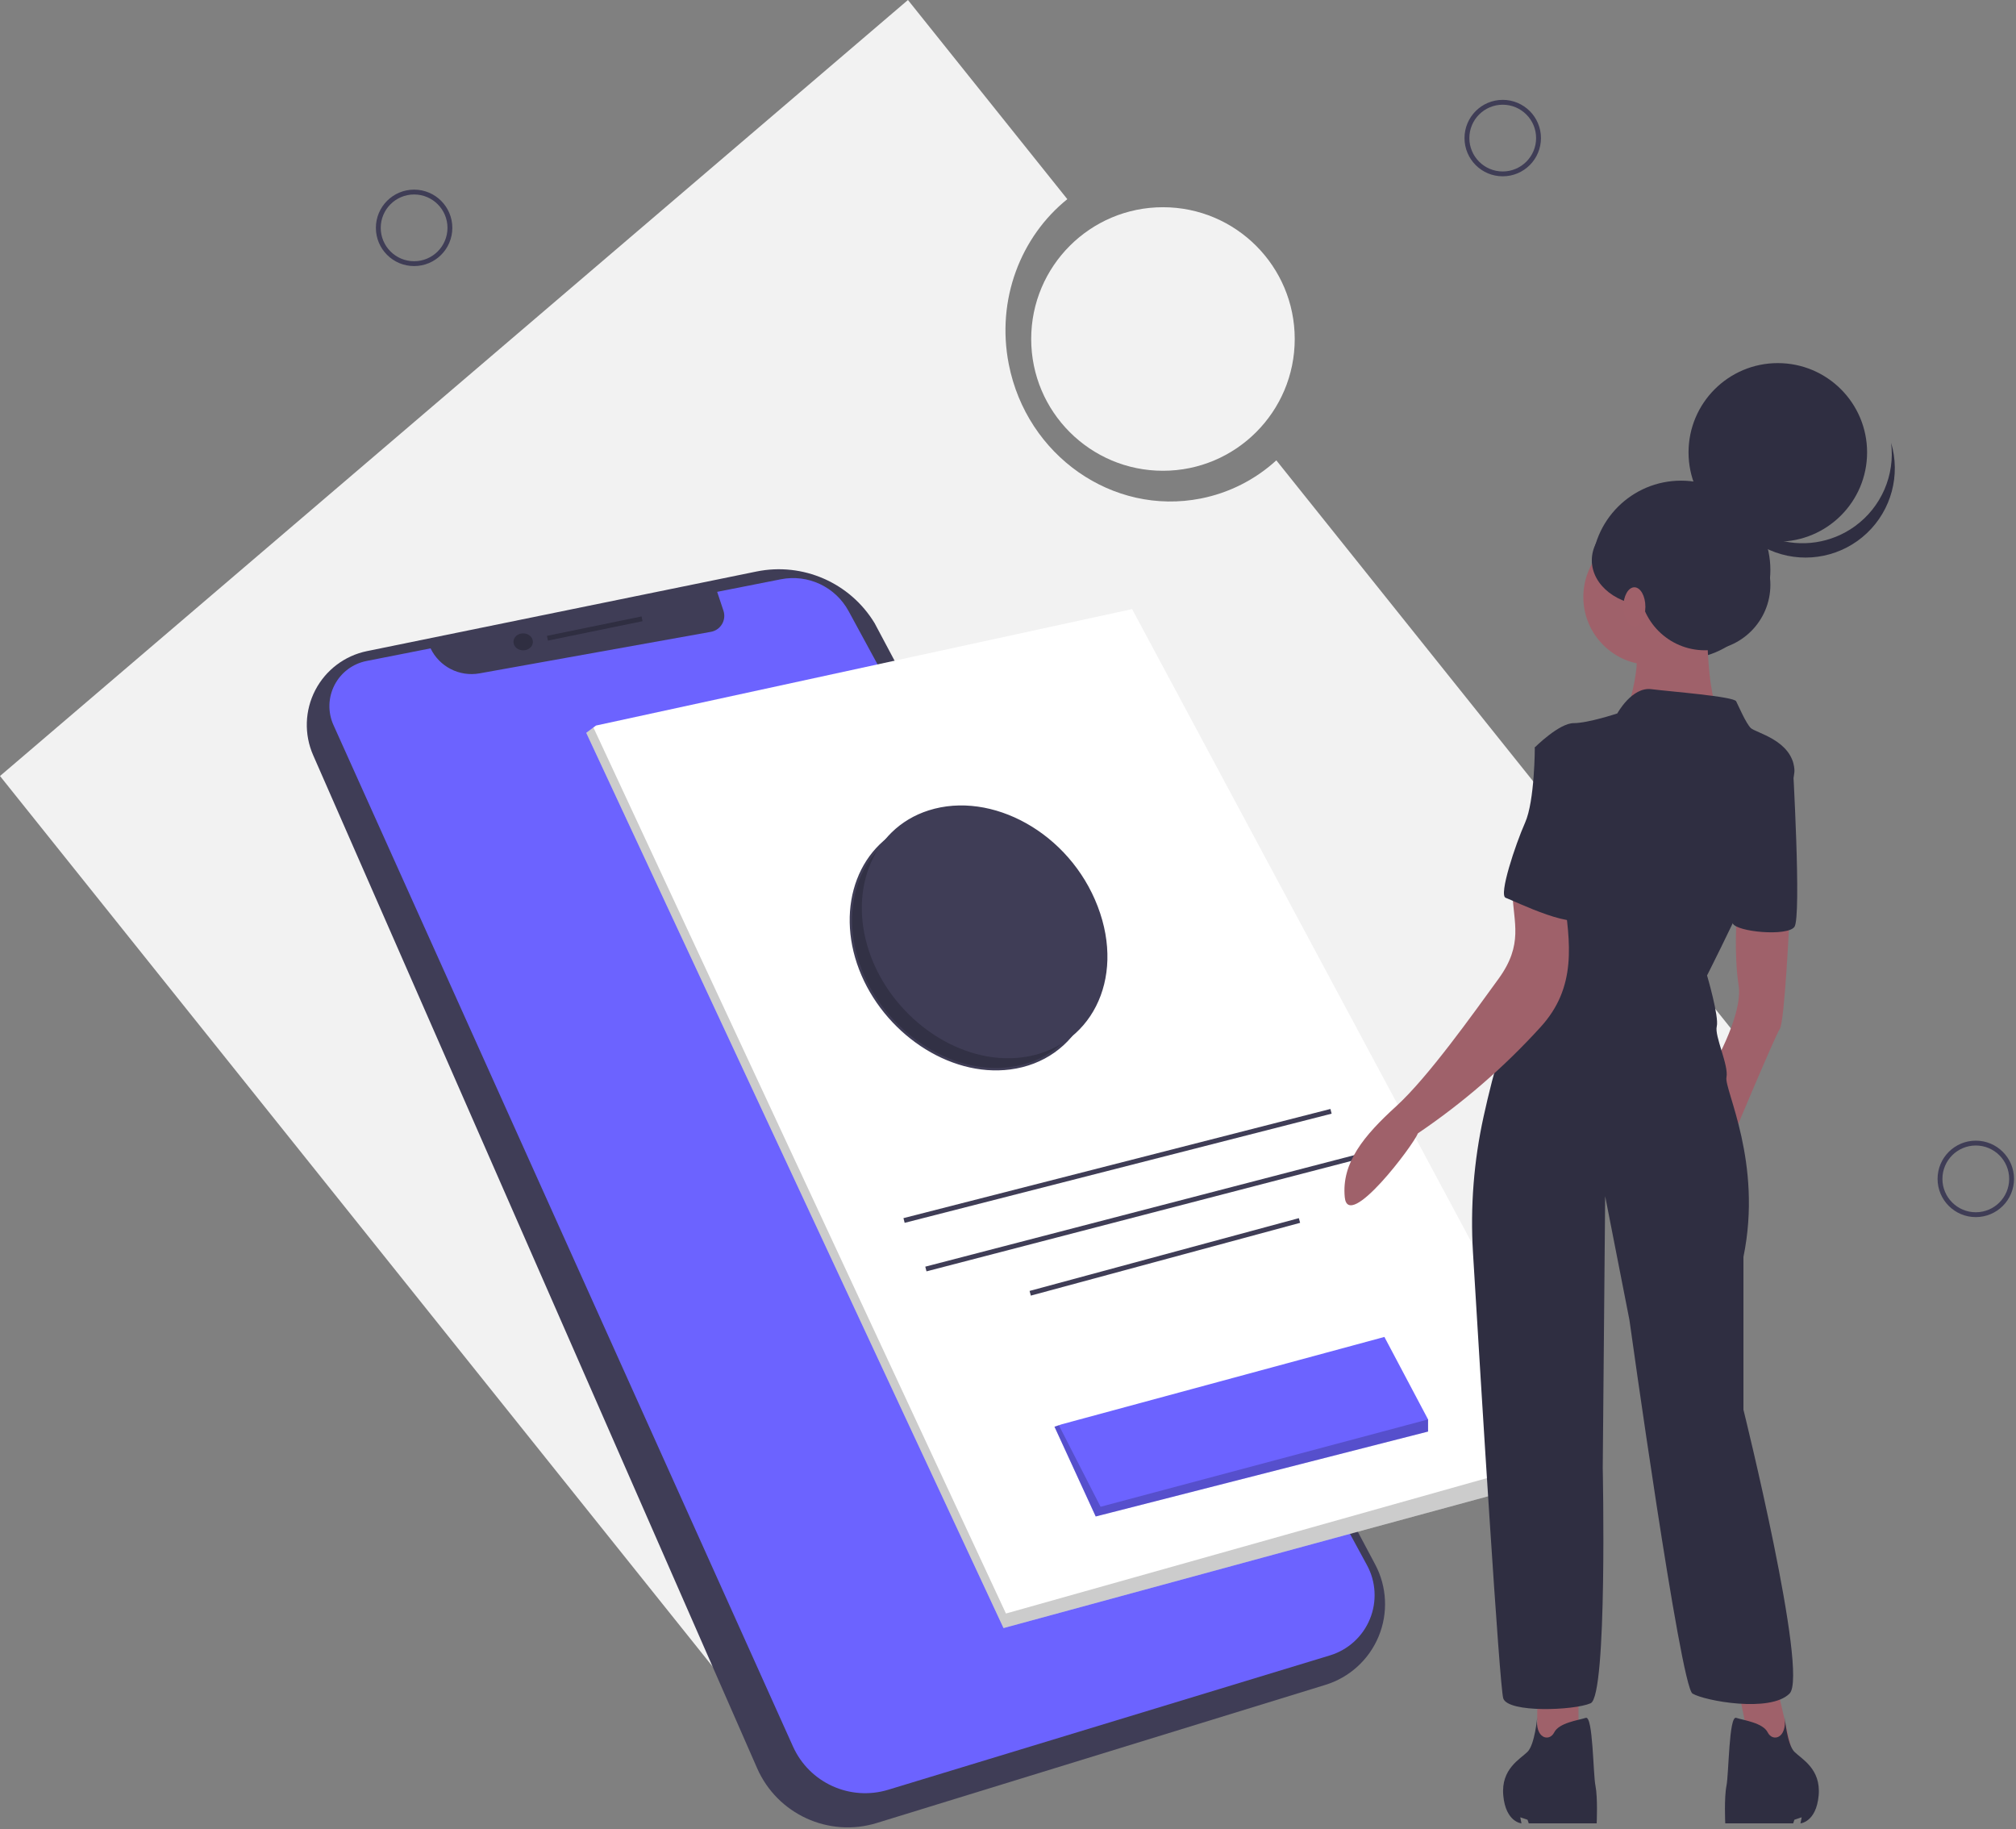 <?xml version="1.0" encoding="UTF-8" standalone="no"?>
<svg width="831px" height="754px" viewBox="0 0 831 754" version="1.1" xmlns="http://www.w3.org/2000/svg" xmlns:xlink="http://www.w3.org/1999/xlink">
    <rect x="0" y="0" width="831" height="754" fill="#808080" stroke="none"/>
    <!-- Generator: Sketch 50.2 (55047) - http://www.bohemiancoding.com/sketch -->
    <title>illustration2</title>
    <desc>Created with Sketch.</desc>
    <defs></defs>
    <g id="Page-1" stroke="none" stroke-width="1" fill="none" fill-rule="evenodd">
        <g id="illustration2">
            <path d="M718.768,430.508 L526.105,189.75 C517.356,197.751 506.578,203.193 494.946,205.483 C458.675,212.626 423.254,187.857 415.829,150.16 C410.581,123.512 420.741,97.552 439.952,82.091 L374.259,0 L0,319.862 L344.509,750.37 L718.768,430.508 Z" id="Shape" fill="#F2F2F2" fill-rule="nonzero"></path>
            <path d="M311.815,235.57 L151.289,268.373 C142.103,270.25 134.257,276.179 129.943,284.505 C125.629,292.83 125.309,302.659 129.073,311.247 L312.075,728.8 C320.385,747.761 341.584,757.486 361.377,751.417 L546.337,694.476 C556.27,691.418 564.32,684.084 568.287,674.478 C572.255,664.872 571.726,653.996 566.846,644.82 L360.511,256.847 C350.4,240.183 330.911,231.668 311.815,235.57 Z" id="Shape" fill="#3F3D56" fill-rule="nonzero"></path>
            <path d="M151.085,272.444 L177.479,267.239 C181.128,274.819 189.383,279.035 197.664,277.549 L293.043,260.43 C294.955,260.087 296.623,258.93 297.614,257.26 C298.606,255.59 298.823,253.571 298.209,251.729 L295.614,243.945 L321.884,238.765 C333.051,236.563 344.353,241.873 349.788,251.874 L563.47,645.121 C567.191,651.968 567.635,660.127 564.68,667.338 C561.725,674.55 555.684,680.05 548.228,682.318 L366.116,737.711 C350.415,742.487 333.61,734.853 326.877,719.887 L137.452,298.843 C135.078,293.567 135.242,287.495 137.897,282.353 C140.552,277.212 145.408,273.563 151.085,272.444 Z" id="Shape" fill="#6C63FF" fill-rule="nonzero"></path>
            <path d="M264.654,255.064 L225.654,263.064" id="Shape" stroke="#2F2E41" stroke-width="2"></path>
            <ellipse id="Oval" fill="#2F2E41" fill-rule="nonzero" cx="215.654" cy="264.564" rx="4" ry="3.5"></ellipse>
            <polygon id="Shape" fill="#FFFFFF" fill-rule="nonzero" points="241.654 302.064 413.654 671.064 652.654 606.064 652.654 598.064 466.654 251.064 245.654 299.064 244.604 299.854"></polygon>
            <polygon id="Shape" fill="#000000" fill-rule="nonzero" opacity="0.2" points="241.654 302.064 413.654 671.064 652.654 606.064 652.654 598.064 414.654 665.064 244.604 299.854"></polygon>
            <path d="M548.654,458.064 L372.654,503.064" id="Shape" stroke="#3F3D56" stroke-width="2" fill="#3F3D56" fill-rule="nonzero"></path>
            <path d="M558.654,477.064 L381.654,523.064" id="Shape" stroke="#3F3D56" stroke-width="2" fill="#3F3D56" fill-rule="nonzero"></path>
            <path d="M535.654,503.064 L424.654,533.064" id="Shape" stroke="#3F3D56" stroke-width="2" fill="#3F3D56" fill-rule="nonzero"></path>
            <polygon id="Shape" fill="#6C63FF" fill-rule="nonzero" points="434.654 588.064 450.864 623.354 451.654 625.064 454.414 624.364 588.654 590.064 588.654 585.064 570.654 551.064 437.654 587.064 436.464 587.464"></polygon>
            <polygon id="Shape" fill="#000000" fill-rule="nonzero" opacity="0.2" points="434.654 588.064 450.864 623.354 451.654 625.064 454.414 624.364 588.654 590.064 588.654 585.064 453.654 621.064 436.464 587.464"></polygon>
            <path d="M446.553,378.981 C435.101,349.054 403.481,331.904 378.095,339.984 C354.826,347.391 345.267,373.676 355.047,399.234 C364.827,424.792 391.438,443.071 416.299,439.825 C443.421,436.284 458.004,408.908 446.553,378.981 Z" id="Shape" stroke="#3F3D56" stroke-width="2" fill="#3F3D56" fill-rule="nonzero"></path>
            <path d="M446.553,378.981 C435.101,349.054 403.481,331.904 378.095,339.984 C354.826,347.391 345.267,373.676 355.047,399.234 C364.827,424.792 391.438,443.071 416.299,439.825 C443.421,436.284 458.004,408.908 446.553,378.981 Z" id="Shape" fill="#000000" fill-rule="nonzero" opacity="0.2"></path>
            <path d="M451.553,373.981 C440.101,344.054 408.481,326.904 383.095,334.984 C359.826,342.391 350.267,368.676 360.047,394.234 C369.827,419.792 396.438,438.071 421.299,434.825 C448.421,431.284 463.004,403.908 451.553,373.981 Z" id="Shape" stroke="#3F3D56" stroke-width="2" fill="#3F3D56" fill-rule="nonzero"></path>
            <circle id="Oval" stroke="#3F3D56" stroke-width="2" cx="619.429" cy="56.916" r="14.756"></circle>
            <circle id="Oval" stroke="#3F3D56" stroke-width="2" cx="814.429" cy="485.916" r="14.756"></circle>
            <circle id="Oval" stroke="#3F3D56" stroke-width="2" cx="170.696" cy="93.916" r="14.756"></circle>
            <circle id="Oval" fill="#F2F2F2" fill-rule="nonzero" cx="479.377" cy="139.729" r="54.315"></circle>
            <circle id="Oval" fill="#2F2E41" fill-rule="nonzero" cx="692.953" cy="234.917" r="36.8"></circle>
            <polygon id="Shape" fill="#9F616A" fill-rule="nonzero" points="732.654 696.064 739.654 726.064 722.654 726.064 715.654 692.064"></polygon>
            <polygon id="Shape" fill="#9F616A" fill-rule="nonzero" points="650.654 696.064 650.654 724.064 633.654 726.064 633.654 696.064"></polygon>
            <path d="M737.654,378.064 C737.654,378.064 735.654,421.064 733.654,424.064 C731.654,427.064 713.654,470.064 713.654,470.064 L704.654,442.064 C704.654,442.064 718.654,419.064 716.654,406.064 C714.654,393.064 715.914,377.067 715.914,377.067 L737.654,378.064 Z" id="Shape" fill="#9F616A" fill-rule="nonzero"></path>
            <circle id="Oval" fill="#9F616A" fill-rule="nonzero" cx="680.654" cy="246.064" r="28"></circle>
            <path d="M703.654,249.064 C703.654,249.064 702.654,289.064 709.654,295.064 C716.654,301.064 669.654,296.064 669.654,296.064 C669.654,296.064 679.654,268.064 671.654,262.064 C663.654,256.064 703.654,249.064 703.654,249.064 Z" id="Shape" fill="#9F616A" fill-rule="nonzero"></path>
            <path d="M666.654,294.064 C666.654,294.064 672.654,283.064 680.654,284.064 C688.654,285.064 714.654,287.064 715.654,289.064 C716.654,291.064 719.654,298.064 721.654,300.064 C723.654,302.064 738.654,305.064 739.654,317.064 C740.654,329.064 703.654,402.064 703.654,402.064 C703.654,402.064 708.654,419.064 707.654,423.064 C706.654,427.064 712.654,439.064 711.654,444.064 C710.654,449.064 726.654,479.064 718.654,518.064 L718.654,581.064 C718.654,581.064 745.654,690.064 737.654,698.064 C729.654,706.064 702.654,701.064 697.654,698.064 C692.654,695.064 671.654,544.064 671.654,544.064 L661.654,493.064 L660.654,605.064 C660.654,605.064 662.654,699.064 655.654,702.064 C648.654,705.064 621.654,706.064 619.654,700.064 C618.094,695.384 610.451,570.875 607.163,516.297 C606.024,497.459 607.505,478.553 611.566,460.122 C615.728,441.244 621.77,419.065 628.654,410.064 C641.654,393.064 649.654,339.064 649.654,339.064 L632.654,308.064 C632.654,308.064 642.654,298.064 648.654,298.064 C654.654,298.064 666.654,294.064 666.654,294.064 Z" id="Shape" fill="#2F2E41" fill-rule="nonzero"></path>
            <path d="M733.654,310.064 L738.927,313.653 C738.927,313.653 742.654,378.064 739.654,382.064 C736.654,386.064 715.796,384.112 714.225,380.588 C712.654,377.064 733.654,310.064 733.654,310.064 Z" id="Shape" fill="#2F2E41" fill-rule="nonzero"></path>
            <path d="M644.477,368.627 C647.404,388.934 649.969,407.011 635.002,423.365 C619.96,439.915 602.996,454.61 584.469,467.136 C582.633,471.999 555.683,507.709 554.312,493.465 C552.942,479.221 562.253,468.054 575.484,456.008 C588.715,443.963 607.226,417.828 617.671,403.488 C628.115,389.147 623.816,380.205 623.453,368.227 C623.09,356.249 640.37,368.772 644.477,368.627 Z" id="Shape" fill="#9F616A" fill-rule="nonzero"></path>
            <path d="M633.654,707.863 C633.654,707.863 632.654,719.064 629.654,722.064 C626.654,725.064 618.654,729.064 619.654,740.064 C620.654,751.064 627.154,751.564 627.154,751.564 L626.654,749.064 L629.654,750.064 L630.154,751.564 L658.154,751.564 C658.154,751.564 658.654,741.064 657.654,736.064 C656.654,731.064 656.654,707.064 653.654,708.064 C650.654,709.064 642.654,710.064 640.654,714.064 C638.654,718.064 632.654,716.662 633.654,707.863 Z" id="Shape" fill="#2F2E41" fill-rule="nonzero"></path>
            <path d="M735.654,707.863 C735.654,707.863 736.654,719.064 739.654,722.064 C742.654,725.064 750.654,729.064 749.654,740.064 C748.654,751.064 742.154,751.564 742.154,751.564 L742.654,749.064 L739.654,750.064 L739.154,751.564 L711.154,751.564 C711.154,751.564 710.654,741.064 711.654,736.064 C712.654,731.064 712.654,707.064 715.654,708.064 C718.654,709.064 726.654,710.064 728.654,714.064 C730.654,718.064 736.654,716.662 735.654,707.863 Z" id="Shape" fill="#2F2E41" fill-rule="nonzero"></path>
            <path d="M646.654,305.064 L632.654,308.064 C632.654,308.064 632.654,330.064 628.654,339.064 C624.654,348.064 617.654,369.064 620.654,370.064 C623.654,371.064 651.654,385.064 653.654,377.064 C655.654,369.064 660.654,305.064 646.654,305.064 Z" id="Shape" fill="#2F2E41" fill-rule="nonzero"></path>
            <circle id="Oval" fill="#2F2E41" fill-rule="nonzero" cx="732.82" cy="186.464" r="36.8"></circle>
            <path d="M764.562,216.936 C754.897,223.921 742.447,225.791 731.157,221.952 C719.867,218.113 711.137,209.042 707.733,197.613 C709.464,211.375 718.785,222.996 731.844,227.67 C744.903,232.345 759.481,229.28 769.552,219.743 C779.624,210.206 783.477,195.816 779.52,182.522 C781.199,195.865 775.463,209.061 764.562,216.936 Z" id="Shape" fill="#2F2E41" fill-rule="nonzero"></path>
            <circle id="Oval" fill="#2F2E41" fill-rule="nonzero" cx="702.767" cy="241.05" r="26.987"></circle>
            <ellipse id="Oval" fill="#2F2E41" fill-rule="nonzero" cx="680.074" cy="230.93" rx="23.92" ry="18.707"></ellipse>
            <ellipse id="Oval" fill="#A0616A" fill-rule="nonzero" cx="673.693" cy="250.099" rx="4.54" ry="8.032"></ellipse>
        </g>
    </g>
</svg>